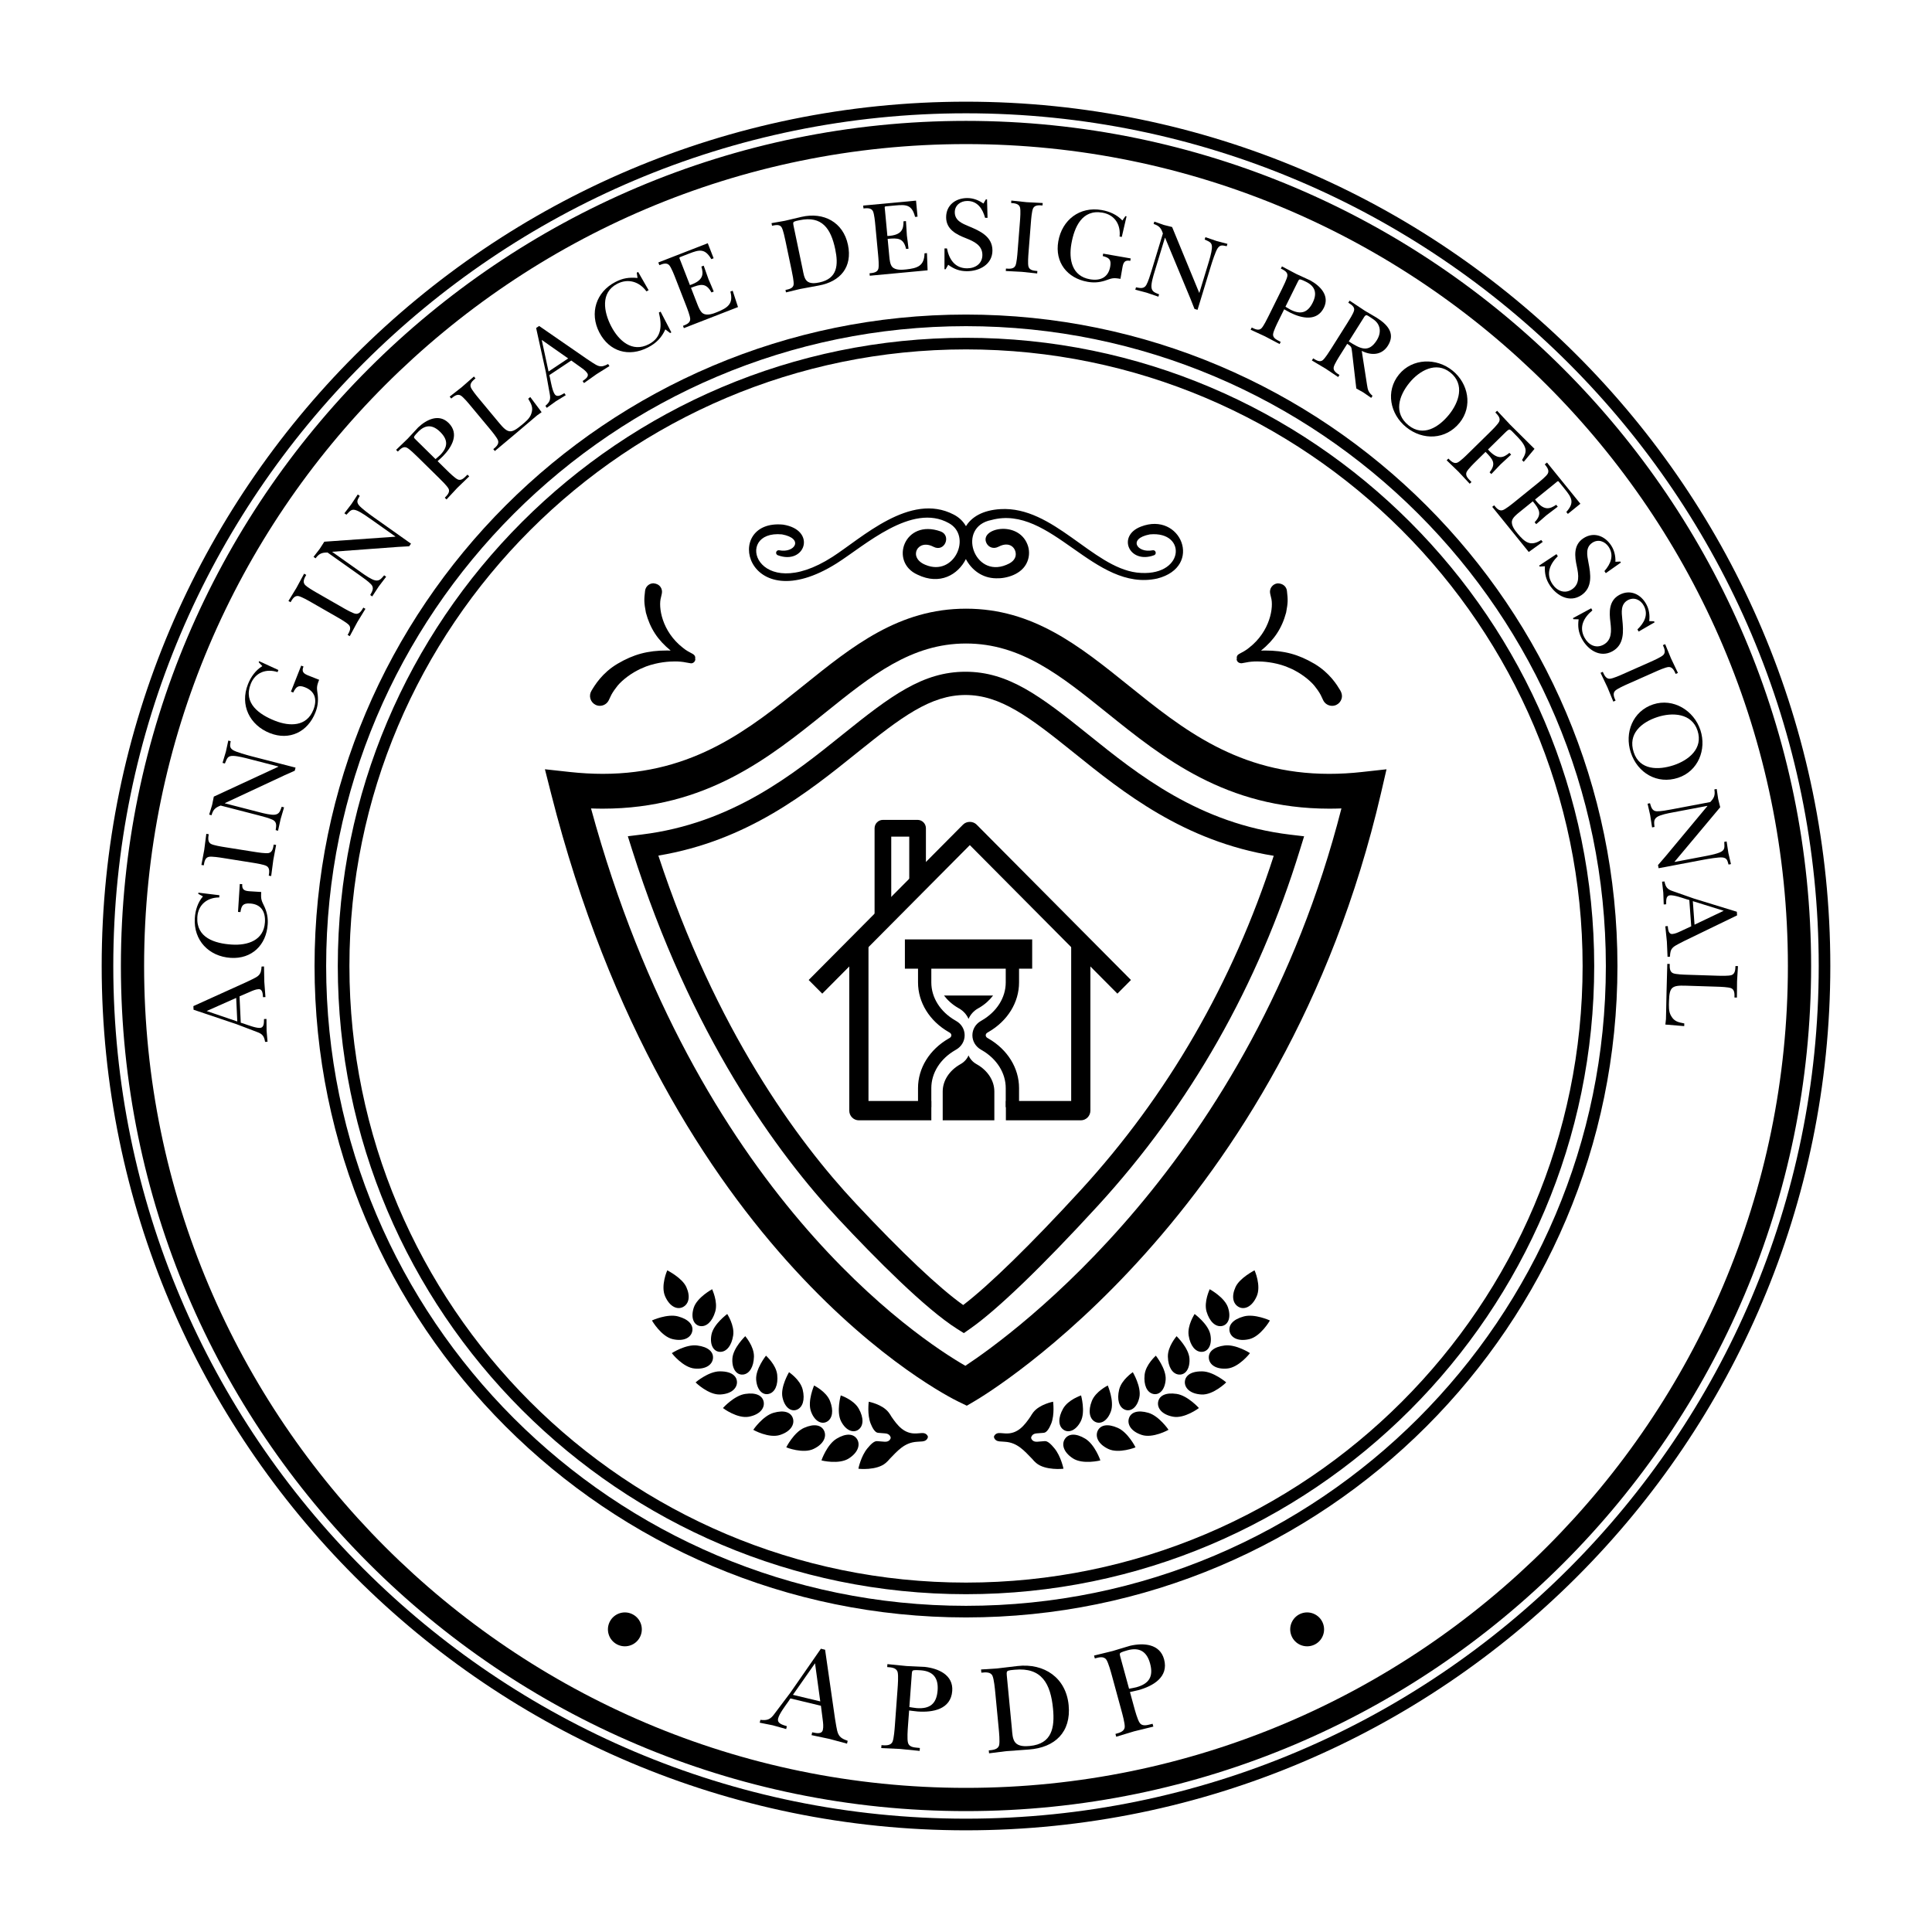 <?xml version="1.0" encoding="utf-8"?>
<!-- Generator: Adobe Illustrator 16.0.3, SVG Export Plug-In . SVG Version: 6.00 Build 0)  -->
<!DOCTYPE svg PUBLIC "-//W3C//DTD SVG 1.1//EN" "http://www.w3.org/Graphics/SVG/1.1/DTD/svg11.dtd">
<svg version="1.1" id="Layer_1" xmlns="http://www.w3.org/2000/svg" xmlns:xlink="http://www.w3.org/1999/xlink" x="0px" y="0px"
	 width="190px" height="190px" viewBox="0 0 190 190" enable-background="new 0 0 190 190" xml:space="preserve">
<path d="M95,10c-46.869,0-85,38.13-85,85c0,46.87,38.131,85,85,85c46.866,0,85-38.13,85-85C180,48.13,141.868,10,95,10z M95,178.855
	c-46.24,0-83.859-37.616-83.859-83.855c0-46.24,37.619-83.858,83.859-83.858c46.239,0,83.86,37.618,83.86,83.858
	C178.86,141.239,141.241,178.855,95,178.855z"/>
<path d="M95,11.888c-45.828,0-83.111,37.285-83.111,83.112c0,45.826,37.282,83.111,83.111,83.111
	c45.829,0,83.112-37.285,83.112-83.111C178.112,49.173,140.827,11.888,95,11.888z M95,175.826
	c-44.569,0-80.828-36.259-80.828-80.827S50.431,14.17,95,14.17c44.569,0,80.828,36.26,80.828,80.83
	C175.828,139.567,139.569,175.826,95,175.826z"/>
<path d="M95,30.935c-35.326,0-64.066,28.739-64.066,64.064c0,35.327,28.741,64.065,64.066,64.065
	c35.328,0,64.066-28.738,64.066-64.065C159.066,59.674,130.328,30.935,95,30.935z M95,157.922
	c-34.697,0-62.925-28.225-62.925-62.922c0-34.696,28.229-62.923,62.925-62.923c34.697,0,62.926,28.228,62.926,62.923
	C157.926,129.697,129.697,157.922,95,157.922z"/>
<path d="M95,33.22c-34.066,0-61.78,27.714-61.78,61.78c0,34.067,27.714,61.779,61.78,61.779c34.066,0,61.78-27.712,61.78-61.779
	C156.78,60.934,129.066,33.22,95,33.22z M95,155.638c-33.438,0-60.637-27.2-60.637-60.638c0-33.437,27.2-60.639,60.637-60.639
	c33.436,0,60.64,27.204,60.64,60.639C155.64,128.438,128.436,155.638,95,155.638z"/>
<path d="M60.969,158.643c-0.883,0.27-1.38,1.202-1.111,2.081c0.269,0.882,1.201,1.376,2.08,1.108
	c0.878-0.266,1.376-1.198,1.109-2.079C62.777,158.872,61.845,158.377,60.969,158.643z"/>
<path d="M128.062,158.643c-0.877,0.27-1.375,1.202-1.105,2.081c0.267,0.882,1.198,1.376,2.078,1.108
	c0.88-0.266,1.376-1.198,1.107-2.079C129.876,158.872,128.94,158.377,128.062,158.643z"/>
<path d="M81.041,140.698c-0.269-0.553-0.958-0.721-1.962-0.278c-1.009,0.438-1.755,1.91-1.753,1.915
	c-0.011,0.009,1.655,0.659,2.689,0.155C81.044,141.996,81.306,141.248,81.041,140.698z"/>
<path d="M81.331,139.81c0.531-0.305,0.671-1.075,0.292-2.037c-0.378-0.947-1.563-1.507-1.563-1.519c0.005,0-0.667,1.527-0.31,2.537
	C80.108,139.796,80.809,140.108,81.331,139.81z"/>
<path d="M78.375,138.631c0.564-0.229,0.806-0.978,0.563-1.977c-0.246-0.987-1.342-1.699-1.342-1.709
	c0.006,0-0.862,1.429-0.645,2.469C77.172,138.458,77.824,138.861,78.375,138.631z"/>
<path d="M68.077,130.931c0.127-0.607-0.313-1.174-1.385-1.468c-1.07-0.295-2.572,0.393-2.574,0.395
	c-0.013,0.003,0.914,1.587,2.044,1.839C67.277,131.951,67.949,131.529,68.077,130.931z"/>
<path d="M76.434,135.196c-0.114-1.016-1.106-1.864-1.105-1.875c0.004,0-1.042,1.304-0.965,2.365c0.082,1.063,0.67,1.549,1.25,1.393
	C76.204,136.925,76.542,136.218,76.434,135.196z"/>
<path d="M90.64,140.933c-0.169,0.014-0.344,0.027-0.514,0.037c-1.221,0.07-1.886-0.814-2.458-1.648
	c-0.076-0.138-0.168-0.278-0.277-0.422c-0.635-0.813-1.951-1.041-1.953-1.05c0.001,0-0.177,1.258,0.192,2.167
	c0.178,0.445,0.428,0.863,0.714,0.891c0.235,0.022,0.476,0.042,0.713,0.058c0.505,0.033,0.54,0.44,0.54,0.44
	s-0.069,0.413-0.593,0.379c-0.248-0.019-0.492-0.037-0.741-0.057c-0.292-0.031-0.635,0.314-0.952,0.699
	c-0.644,0.767-0.898,2.008-0.894,2.008c-0.01,0.018,1.802,0.204,2.687-0.561c0.15-0.127,0.277-0.26,0.38-0.389
	c0.768-0.785,1.45-1.622,2.693-1.696c0.177-0.01,0.356-0.023,0.534-0.036c0.537-0.049,0.545-0.468,0.544-0.468
	S91.155,140.889,90.64,140.933z"/>
<path d="M84.271,141.505c-0.345-0.508-1.057-0.587-2-0.017c-0.942,0.567-1.49,2.126-1.486,2.133
	c-0.009,0.009,1.74,0.434,2.707-0.202C84.451,142.794,84.611,142.013,84.271,141.505z"/>
<path d="M84.437,140.584c0.491-0.365,0.524-1.151,0.015-2.053c-0.508-0.895-1.767-1.293-1.769-1.304
	c0.005,0-0.455,1.604,0.035,2.556C83.211,140.733,83.958,140.953,84.437,140.584z"/>
<path d="M77.975,139.476c-0.193-0.583-0.85-0.838-1.904-0.535c-1.053,0.305-1.991,1.663-1.987,1.67
	c-0.014,0.009,1.548,0.872,2.636,0.504C77.8,140.763,78.16,140.053,77.975,139.476z"/>
<path d="M70.118,133.566c0.048-0.614-0.461-1.109-1.557-1.247c-1.093-0.142-2.491,0.745-2.49,0.752
	c-0.012,0.004,1.105,1.428,2.254,1.517C69.461,134.685,70.07,134.174,70.118,133.566z"/>
<path d="M69.966,131.26c-0.199,1.05,0.25,1.681,0.853,1.686c0.61,0.013,1.124-0.584,1.283-1.604
	c0.156-1.009-0.585-2.106-0.583-2.119C71.523,129.226,70.168,130.202,69.966,131.26z"/>
<path d="M67.185,128.528c0.554-0.304,0.732-1.021,0.311-1.953c-0.417-0.916-1.865-1.633-1.87-1.647
	c-0.004-0.017-0.685,1.521-0.208,2.575C65.886,128.545,66.634,128.827,67.185,128.528z"/>
<path d="M72.476,135.886c-0.012-0.232-0.103-0.434-0.268-0.598c-0.27-0.273-0.749-0.432-1.438-0.424
	c-1.099,0.009-2.36,1.076-2.36,1.082l0.002,0.004c-0.014,0.005,1.274,1.255,2.423,1.188
	C71.972,137.081,72.505,136.491,72.476,135.886z"/>
<path d="M72.47,135c0.175,0.145,0.391,0.205,0.616,0.178c0.604-0.07,1.035-0.73,1.061-1.758c0.021-1.021-0.855-2.003-0.853-2.012
	c-0.001,0-0.003-0.004-0.003-0.004c0.004,0.004-1.206,1.152-1.267,2.216C71.984,134.289,72.179,134.758,72.47,135z"/>
<path d="M75.104,137.865c-0.115-0.606-0.73-0.945-1.814-0.782c-1.086,0.157-2.195,1.384-2.194,1.388
	c-0.013,0.005,1.423,1.069,2.55,0.854C74.762,139.111,75.211,138.461,75.104,137.865z"/>
<path d="M68.227,128.599c-0.333,1.029,0.031,1.719,0.627,1.81c0.607,0.095,1.193-0.426,1.486-1.422
	c0.285-0.984-0.313-2.19-0.306-2.202C70.04,126.789,68.564,127.576,68.227,128.599z"/>
<path d="M102.737,141.726c-0.246,0.021-0.49,0.04-0.739,0.059c-0.525,0.033-0.596-0.379-0.596-0.379s0.035-0.407,0.54-0.442
	c0.241-0.015,0.479-0.033,0.714-0.056c0.288-0.029,0.537-0.445,0.718-0.891c0.367-0.91,0.188-2.169,0.192-2.169
	c-0.004,0.007-1.319,0.238-1.956,1.051c-0.106,0.145-0.199,0.282-0.277,0.423c-0.572,0.834-1.236,1.719-2.457,1.647
	c-0.171-0.011-0.345-0.024-0.514-0.037c-0.516-0.045-0.615,0.354-0.614,0.354c-0.001,0,0.009,0.419,0.544,0.466
	c0.178,0.013,0.354,0.027,0.533,0.037c1.242,0.073,1.924,0.911,2.694,1.695c0.102,0.13,0.228,0.263,0.379,0.39
	c0.885,0.764,2.693,0.577,2.688,0.561c0.002,0-0.255-1.242-0.896-2.009C103.374,142.04,103.03,141.696,102.737,141.726z"/>
<path d="M116.791,135.288c-0.165,0.164-0.255,0.365-0.269,0.598c-0.028,0.605,0.505,1.195,1.643,1.254
	c1.145,0.066,2.433-1.183,2.418-1.188l0.004-0.006c0.003-0.003-1.262-1.071-2.36-1.08
	C117.539,134.856,117.061,135.015,116.791,135.288z"/>
<path d="M115.706,131.408c0.004,0.01-0.875,0.99-0.853,2.012c0.025,1.026,0.454,1.688,1.062,1.758
	c0.223,0.026,0.441-0.033,0.616-0.177c0.292-0.241,0.485-0.711,0.447-1.379c-0.062-1.063-1.274-2.214-1.268-2.216L115.706,131.408z"
	/>
<path d="M117.483,129.222c0.002,0.015-0.741,1.11-0.585,2.121c0.162,1.019,0.674,1.615,1.284,1.604
	c0.6-0.007,1.049-0.636,0.853-1.688C118.832,130.202,117.477,129.226,117.483,129.222z"/>
<path d="M120.144,130.409c0.601-0.092,0.961-0.78,0.627-1.81c-0.335-1.023-1.809-1.809-1.807-1.813
	c0.009,0.011-0.591,1.218-0.307,2.201C118.953,129.983,119.539,130.505,120.144,130.409z"/>
<path d="M123.58,127.504c0.481-1.056-0.201-2.592-0.209-2.575c-0.002,0.015-1.448,0.73-1.866,1.647
	c-0.422,0.932-0.243,1.649,0.312,1.954C122.364,128.827,123.113,128.545,123.58,127.504z"/>
<path d="M122.31,129.465c-1.072,0.292-1.512,0.858-1.387,1.467c0.129,0.6,0.798,1.021,1.915,0.769
	c1.131-0.25,2.059-1.838,2.046-1.841C124.881,129.856,123.379,129.168,122.31,129.465z"/>
<path d="M120.438,132.319c-1.096,0.138-1.606,0.633-1.557,1.247c0.049,0.607,0.657,1.118,1.793,1.022
	c1.149-0.09,2.264-1.514,2.252-1.518C122.931,133.064,121.532,132.178,120.438,132.319z"/>
<path d="M106.728,141.486c-0.941-0.568-1.653-0.493-1.998,0.019c-0.341,0.508-0.181,1.289,0.779,1.913
	c0.965,0.636,2.718,0.212,2.704,0.202C108.22,143.614,107.673,142.056,106.728,141.486z"/>
<path d="M109.253,138.79c0.353-1.009-0.316-2.538-0.312-2.538c0,0.014-1.184,0.573-1.563,1.519c-0.381,0.963-0.241,1.734,0.29,2.038
	C108.191,140.108,108.893,139.796,109.253,138.79z"/>
<path d="M106.281,139.784c0.491-0.951,0.03-2.554,0.037-2.554c-0.004,0.008-1.262,0.407-1.769,1.301
	c-0.509,0.901-0.479,1.688,0.014,2.055C105.042,140.953,105.787,140.733,106.281,139.784z"/>
<path d="M109.919,140.42c-1.002-0.442-1.692-0.275-1.963,0.278c-0.261,0.55,0,1.298,1.027,1.792c1.033,0.504,2.7-0.146,2.686-0.155
	C111.674,142.33,110.928,140.857,109.919,140.42z"/>
<path d="M112.05,137.414c0.214-1.04-0.651-2.469-0.646-2.469c0,0.009-1.098,0.723-1.341,1.709c-0.243,0.999-0.004,1.747,0.561,1.977
	C111.175,138.861,111.83,138.458,112.05,137.414z"/>
<path d="M113.386,137.079c0.578,0.157,1.167-0.33,1.249-1.393c0.077-1.063-0.97-2.365-0.965-2.365c0,0.011-0.989,0.859-1.104,1.875
	C112.46,136.218,112.795,136.925,113.386,137.079z"/>
<path d="M112.93,138.94c-1.056-0.303-1.712-0.05-1.905,0.534c-0.187,0.578,0.175,1.286,1.253,1.639
	c1.089,0.367,2.651-0.496,2.636-0.505C114.92,140.604,113.982,139.244,112.93,138.94z"/>
<path d="M115.711,137.081c-1.085-0.161-1.702,0.178-1.815,0.782c-0.11,0.596,0.343,1.248,1.459,1.459
	c1.128,0.217,2.561-0.847,2.548-0.854C117.905,138.467,116.797,137.239,115.711,137.081z"/>
<path d="M130.722,76.103c-8.947,0-14.433-4.416-19.735-8.685c-4.826-3.887-9.385-7.558-15.983-7.558c-6.6,0-11.16,3.672-15.99,7.56
	c-5.304,4.269-10.789,8.683-19.734,8.683c-1.046,0-2.134-0.062-3.237-0.182l-2.454-0.269l0.607,2.392
	c11.57,45.587,38.903,59.241,40.062,59.801l0.82,0.398l0.789-0.463c1.229-0.724,30.275-18.141,39.944-59.773l0.544-2.352l-2.4,0.265
	C132.858,76.043,131.771,76.103,130.722,76.103z M94.937,134.317c-4.502-2.591-26.482-16.938-36.814-54.812
	c0.39,0.015,0.775,0.022,1.157,0.022c10.151,0,16.382-5.015,21.881-9.44c4.534-3.65,8.45-6.802,13.841-6.802
	c5.391,0,9.304,3.151,13.838,6.8c5.497,4.425,11.727,9.442,21.881,9.442c0.394,0,0.798-0.007,1.201-0.023
	C123.019,114.322,99.568,131.262,94.937,134.317z"/>
<path d="M107.042,72.25c-4.762-3.836-7.896-6.188-12.092-6.188c-4.202,0-7.335,2.352-12.1,6.188
	c-4.83,3.889-10.844,8.729-19.744,9.821l-1.363,0.169l0.413,1.31c5.78,18.259,14.245,29.848,20.328,36.354
	c3.586,3.834,8.519,8.818,11.662,10.797l0.64,0.402l0.622-0.434c2.635-1.837,7.088-6.124,12.542-12.072
	c9.104-9.928,15.799-21.719,19.896-35.044l0.404-1.307l-1.36-0.162C117.932,81.016,111.895,76.155,107.042,72.25z M106.267,117.06
	c-4.847,5.284-8.99,9.332-11.542,11.281c-2.355-1.667-6.065-5.174-10.573-9.995c-5.779-6.176-13.772-17.088-19.406-34.204
	c8.791-1.462,14.722-6.239,19.535-10.112c4.376-3.523,7.234-5.682,10.669-5.682c3.431,0,6.287,2.158,10.662,5.682
	c4.834,3.892,10.799,8.691,19.651,10.133C121.234,96.635,114.852,107.697,106.267,117.06z"/>
<path d="M82.272,55.407c2.766-1.743,7.405-6,11.043-3.959c2.305,1.262,0.549,5.294-2.295,4.104c-1.758-0.698-0.796-2.602,0.77-1.783
	c1.123,0.588,1.796-1.115,0.71-1.508c-3.562-1.273-5.068,3.013-2.26,4.258c2.193,1.058,3.974,0.001,4.748-1.538
	c0.555,1.063,1.611,1.882,2.98,1.892c0.966,0.038,2.556-0.367,3.062-1.638c0.242-0.576,0.209-1.206,0.01-1.698
	c-0.948-2.421-4.791-1.583-4.014-0.101c0.203,0.386,0.677,0.587,1.164,0.333c1.279-0.67,1.878,0.363,1.661,1.007
	c-0.134,0.394-0.505,0.623-0.89,0.776c-3.19,1.333-4.897-3.744-1.464-4.412c5.866-1.583,10.112,7.115,16.31,5.755
	c4.57-1.165,2.317-6.635-1.611-5.104c-2.38,0.915-1.141,3.714,1.3,2.813c0.29-0.108,0.165-0.548-0.138-0.487
	c-1.532,0.308-2.482-1.153-0.275-1.563c3.735-0.356,3.42,4.309-1.295,3.753c-4.356-0.551-8.216-6.543-13.399-6.239
	c-1.77,0.106-2.846,0.788-3.392,1.68c-0.264-0.457-0.65-0.859-1.211-1.146c-4.275-2.227-9.031,2.31-11.917,4.162
	c-7.5,4.819-9.798-2.671-4.967-2.211c2.195,0.406,1.259,1.871-0.275,1.563c-0.121-0.023-0.244,0.042-0.288,0.162
	c-0.049,0.131,0.019,0.276,0.149,0.326c2.71,1.005,3.861-2.479,0.529-3.01C70.99,51.01,73.266,61.062,82.272,55.407z"/>
<path d="M58.579,69.32c0.132,0.063,0.271,0.093,0.415,0.093c0.373,0,0.718-0.218,0.879-0.559c0.01-0.022,0.172-0.368,0.203-0.428
	c0.031-0.082,0.239-0.455,0.534-0.826c0.322-0.469,1.151-1.202,2.106-1.688c0.141-0.067,0.18-0.09,0.208-0.107
	c0.049-0.027,0.06-0.032,0.61-0.261c1.178-0.432,2.274-0.496,2.824-0.496c0.412,0,0.782,0.033,1.08,0.098l0.521,0.089
	c0.215,0,0.392-0.157,0.422-0.373c0.005-0.035-0.017-0.061-0.019-0.094l0,0c0.044-0.178-0.038-0.354-0.266-0.475
	c-0.326-0.171-0.634-0.334-0.935-0.585c-2.092-1.625-2.438-4.032-2.155-4.975l0.079-0.349c0.052-0.236,0.004-0.474-0.134-0.667
	c-0.136-0.192-0.349-0.318-0.684-0.354c-0.421,0-0.777,0.317-0.828,0.735c-0.105,0.882-0.111,1.143,0.082,2.158
	c0.415,1.542,1.152,2.679,2.433,3.721l-0.379-0.004c-1.868,0-3.27,0.376-4.839,1.301c-1.524,0.901-2.25,2.123-2.574,2.667
	c-0.141,0.234-0.177,0.519-0.098,0.78C58.144,68.985,58.332,69.202,58.579,69.32z"/>
<path d="M122.104,65.228c0.006,0,0.467-0.083,0.467-0.083c0.288-0.064,0.659-0.097,1.07-0.097c0.549,0,1.645,0.063,2.814,0.493
	c0.559,0.231,0.568,0.237,0.618,0.264c0.028,0.018,0.07,0.04,0.203,0.104c0.961,0.493,1.789,1.224,2.119,1.705
	c0.288,0.358,0.496,0.731,0.538,0.838c0.016,0.036,0.182,0.38,0.192,0.408c0.159,0.338,0.505,0.555,0.878,0.555
	c0.143,0,0.284-0.03,0.417-0.093c0.247-0.118,0.434-0.334,0.513-0.598c0.08-0.261,0.043-0.546-0.15-0.865
	c-0.276-0.46-1.003-1.681-2.524-2.583c-1.569-0.923-2.967-1.3-4.836-1.3l-0.408,0.007c1.281-1.042,2.046-2.177,2.466-3.74
	c0.189-0.998,0.182-1.257,0.079-2.142c-0.051-0.416-0.399-0.73-0.914-0.73c-0.006,0-0.01,0-0.016,0
	c-0.234,0.029-0.447,0.155-0.583,0.346c-0.14,0.194-0.186,0.431-0.132,0.675l0.082,0.354c0.279,0.928-0.065,3.335-2.167,4.964
	c-0.293,0.245-0.6,0.406-0.991,0.615c-0.165,0.087-0.246,0.261-0.204,0.44c-0.002,0.032-0.022,0.059-0.019,0.094
	C121.649,65.073,121.821,65.228,122.104,65.228z"/>
<g>
	<g>
		<g>
			<path d="M91.341,108.526v1.4h-6.876c-0.384,0-0.695-0.313-0.695-0.701v-15.77l1.39-1.021v16.091H91.341"/>
			<path d="M91.591,110.177h-7.126c-0.521,0-0.945-0.427-0.945-0.951V93.329l1.89-1.388v16.335h6.181V110.177z M84.02,93.582v15.644
				c0,0.249,0.2,0.451,0.445,0.451h6.626v-0.9H84.91V92.929L84.02,93.582z"/>
		</g>
		<g>
			<path d="M99.172,108.526h6.422V92.435l1.389,1.021v15.77c0,0.388-0.311,0.701-0.694,0.701h-7.116V108.526"/>
			<path d="M106.288,110.177h-7.366v-1.9h6.422V91.941l1.889,1.388v15.896C107.232,109.75,106.809,110.177,106.288,110.177z
				 M99.422,109.677h6.866c0.245,0,0.444-0.202,0.444-0.451V93.582l-0.889-0.653v15.847h-6.422V109.677z"/>
		</g>
		<g>
			<path d="M79.881,96.376l15.004-15.104c0.271-0.272,0.712-0.272,0.983,0l15.003,15.104l-0.982,0.988L95.376,82.757L80.864,97.364
				L79.881,96.376z"/>
			<path d="M109.889,97.719L95.376,83.111L80.864,97.719l-1.336-1.343l0.175-0.176l15.004-15.104c0.356-0.358,0.979-0.359,1.337,0
				l15.179,15.28L109.889,97.719z M80.233,96.376l0.631,0.634l14.512-14.607l0.178,0.178l14.335,14.429l0.63-0.634L95.69,81.449
				c-0.166-0.168-0.46-0.167-0.628,0L80.233,96.376z"/>
		</g>
		<g>
			<path d="M87.523,89.673l-1.389,1.021v-9.24c0-0.386,0.311-0.699,0.695-0.699h3.41c0.384,0,0.694,0.313,0.694,0.699v5.808h-1.389
				v-5.108h-2.021V89.673z"/>
			<path d="M86.009,90.941v-9.487c0-0.454,0.368-0.824,0.82-0.824h3.41c0.452,0,0.819,0.37,0.819,0.824v5.933h-1.639v-5.108h-1.771
				v7.458L86.009,90.941z M86.829,80.88c-0.314,0-0.57,0.257-0.57,0.574v8.993l1.139-0.837v-7.582h2.271v5.108h1.139v-5.683
				c0-0.316-0.255-0.574-0.569-0.574H86.829z"/>
		</g>
	</g>
	<g>
		<path d="M96.186,99.169l0.084-0.045c0.573-0.33,1.047-0.762,1.394-1.223h-4.83c0.349,0.461,0.82,0.893,1.393,1.222l0.085,0.048
			c0.43,0.245,0.751,0.607,0.937,1.032C95.433,99.778,95.756,99.414,96.186,99.169z"/>
		<path d="M94.411,104.681c-1.065,0.612-1.702,1.607-1.702,2.663v2.833h5.079v-2.833c0-1.056-0.638-2.051-1.702-2.663l-0.07-0.041
			c-0.352-0.201-0.616-0.498-0.767-0.848c-0.152,0.35-0.416,0.646-0.768,0.848L94.411,104.681z"/>
		<g>
			<path d="M89.239,95.014h1.292v1.602c0,1.875,1.085,3.625,2.893,4.666l0.084,0.049c0.401,0.229,0.401,0.736,0,0.968l-0.084,0.048
				c-1.808,1.04-2.893,2.79-2.893,4.665v1.627h0.808v-1.627c0-1.582,0.929-3.063,2.486-3.958l0.084-0.049
				c0.444-0.256,0.708-0.7,0.708-1.19s-0.263-0.938-0.708-1.19l-0.084-0.05c-1.558-0.896-2.486-2.375-2.486-3.958v-1.602h7.819
				v1.602c0,1.583-0.93,3.063-2.486,3.958l-0.085,0.05c-0.443,0.253-0.708,0.7-0.708,1.19s0.265,0.935,0.708,1.19l0.085,0.049
				c1.557,0.895,2.486,2.376,2.486,3.958v1.627h0.808v-1.627c0-1.875-1.085-3.625-2.893-4.665l-0.085-0.048
				c-0.399-0.231-0.399-0.738,0-0.968l0.085-0.049c1.808-1.041,2.893-2.791,2.893-4.666v-1.602h1.291v-2.378H89.239V95.014z"/>
			<path d="M100.216,108.888h-1.308v-1.877c0-1.493-0.883-2.892-2.361-3.741l-0.085-0.049c-0.521-0.302-0.833-0.827-0.833-1.407
				c0-0.583,0.312-1.109,0.834-1.407l0.083-0.049c1.479-0.852,2.362-2.25,2.362-3.742v-1.352h-7.319v1.352
				c0,1.493,0.883,2.892,2.361,3.741l0.087,0.052c0.519,0.295,0.83,0.821,0.83,1.405c0,0.581-0.312,1.106-0.833,1.407l-0.083,0.048
				c-1.479,0.85-2.362,2.248-2.362,3.742v1.877h-1.308v-1.877c0-1.97,1.128-3.794,3.019-4.882l0.086-0.049
				c0.11-0.063,0.174-0.161,0.174-0.268c0-0.105-0.064-0.202-0.175-0.266l-0.085-0.049c-1.89-1.089-3.018-2.914-3.018-4.883v-1.352
				h-1.292v-2.878h12.518v2.878h-1.291v1.352c0,1.969-1.128,3.794-3.018,4.883l-0.085,0.049c-0.111,0.063-0.175,0.16-0.175,0.266
				c0,0.106,0.063,0.204,0.175,0.269l0.083,0.047c1.892,1.088,3.02,2.913,3.02,4.883V108.888z M99.408,108.388h0.308v-1.377
				c0-1.788-1.034-3.451-2.768-4.448l-0.083-0.047c-0.269-0.155-0.427-0.418-0.427-0.704c0.001-0.284,0.159-0.546,0.425-0.698
				l0.085-0.049c1.733-0.998,2.768-2.661,2.768-4.449v-1.852h1.291v-1.878H89.489v1.878h1.292v1.852
				c0,1.788,1.035,3.451,2.768,4.449l0.084,0.049c0.266,0.152,0.425,0.414,0.426,0.698c0,0.286-0.159,0.549-0.426,0.703
				l-0.086,0.049c-1.731,0.996-2.766,2.659-2.766,4.447v1.377h0.308v-1.377c0-1.675,0.977-3.235,2.612-4.175l0.083-0.048
				c0.365-0.211,0.583-0.575,0.583-0.975c0-0.402-0.217-0.766-0.581-0.974l-0.088-0.052c-1.632-0.938-2.609-2.499-2.609-4.173
				v-1.852h8.319v1.852c0,1.673-0.977,3.234-2.611,4.175l-0.084,0.049c-0.366,0.209-0.584,0.573-0.584,0.975
				c0,0.399,0.218,0.764,0.583,0.974l0.085,0.049c1.635,0.939,2.611,2.501,2.611,4.175V108.388z"/>
		</g>
	</g>
</g>
<g>
	<path d="M23.945,100.658c0.406,0.14,1.199,0.449,1.607,0.431c0.452-0.021,0.395-0.555,0.412-0.872l0.242-0.011
		c0.008,0.389,0.004,0.768,0.012,1.155c0.028,0.366,0.065,0.723,0.093,1.09l-0.242,0.01c-0.089-0.563-0.268-0.786-0.792-0.972
		c-0.685-0.262-1.359-0.515-2.044-0.777L19.035,99.3l-0.017-0.356l5.23-2.369c0.267-0.139,0.896-0.398,1.129-0.6
		c0.293-0.244,0.32-0.562,0.346-0.92l0.241-0.011c0.013,0.494,0.015,0.998,0.028,1.492c0.034,0.504,0.079,1.017,0.113,1.52
		l-0.242,0.011c-0.023-0.292-0.027-0.809-0.437-0.788c-0.262,0.012-0.572,0.142-0.809,0.247l-1.061,0.46l0.121,2.592L23.945,100.658
		z M23.228,98.137l-2.905,1.292l3.013,1.026L23.228,98.137z"/>
	<path d="M21.575,88.039l-0.014,0.22c-1.178-0.001-2.076,0.709-2.154,1.925c-0.13,2.044,1.728,2.604,3.383,2.709
		c1.572,0.101,3.151-0.409,3.265-2.189c0.067-1.048-0.381-1.782-1.46-1.851c-0.702-0.044-0.855,0.208-0.948,0.844l-0.24-0.015
		l0.175-2.747l0.241,0.016c-0.047,0.565,0.231,0.667,0.755,0.701l1.111,0.07c-0.049,0.765,0.031,0.834,0.345,1.506
		c0.239,0.551,0.332,1.073,0.293,1.67c-0.131,2.042-1.567,3.434-3.641,3.302c-2.138-0.137-3.667-1.718-3.527-3.907
		c0.049-0.776,0.288-1.54,0.799-2.138l-0.458-0.25l0.008-0.116L21.575,88.039z"/>
	<path d="M21.932,84.38c-0.332-0.053-1.099-0.175-1.396-0.115c-0.375,0.079-0.442,0.503-0.495,0.835l-0.234-0.038
		c0.09-0.497,0.189-0.991,0.279-1.488c0.074-0.529,0.136-1.051,0.203-1.572l0.238,0.039c-0.053,0.332-0.12,0.757,0.211,0.948
		c0.263,0.147,1.031,0.27,1.363,0.323l2.925,0.464c0.332,0.053,1.099,0.174,1.396,0.115c0.374-0.079,0.442-0.502,0.495-0.834
		l0.238,0.038c-0.088,0.485-0.189,0.989-0.279,1.486c-0.072,0.521-0.136,1.053-0.208,1.573l-0.238-0.038
		c0.053-0.332,0.12-0.758-0.211-0.948c-0.264-0.148-1.031-0.27-1.363-0.323L21.932,84.38z"/>
	<path d="M21.7,79.221c-0.529,0.2-0.745,0.404-0.897,0.951l-0.233-0.06c0.094-0.323,0.196-0.633,0.291-0.956
		c0.058-0.268,0.108-0.548,0.166-0.814l6.347-2.94l0.005-0.021l-2.828-0.73c-0.437-0.113-1.149-0.297-1.59-0.313
		c-0.601-0.025-0.631,0.261-0.844,0.747l-0.232-0.061c0.107-0.374,0.223-0.733,0.33-1.106c0.082-0.359,0.151-0.71,0.237-1.09
		l0.234,0.061c-0.057,0.387-0.156,0.643,0.247,0.888c0.299,0.186,1.341,0.478,1.749,0.583l4.384,1.131l-0.079,0.305
		c-0.333,0.153-0.675,0.304-1.018,0.453l-5.848,2.732l-0.005,0.021l3.418,0.882c0.376,0.097,1.139,0.295,1.524,0.232
		c0.441-0.071,0.508-0.412,0.646-0.777l0.233,0.06c-0.11,0.383-0.232,0.775-0.342,1.16c-0.087,0.379-0.164,0.76-0.251,1.14
		l-0.234-0.061c0.062-0.407,0.138-0.789-0.272-1.003c-0.345-0.177-0.986-0.342-1.383-0.445L21.7,79.221z"/>
	<path d="M27.377,65.89l-0.081,0.205c-1.12-0.363-2.192,0.037-2.64,1.17c-0.752,1.904,0.844,3.008,2.386,3.617
		c1.464,0.578,3.123,0.578,3.778-1.081c0.385-0.977,0.185-1.812-0.821-2.209c-0.654-0.258-0.877-0.064-1.162,0.513l-0.225-0.089
		l1.01-2.557l0.225,0.088c-0.218,0.523,0.015,0.705,0.503,0.897l1.035,0.409c-0.282,0.713-0.227,0.803-0.134,1.539
		c0.058,0.599-0.014,1.124-0.234,1.68c-0.751,1.904-2.545,2.787-4.478,2.024c-1.992-0.788-2.961-2.761-2.156-4.802
		c0.285-0.723,0.747-1.375,1.417-1.787l-0.359-0.378l0.042-0.107L27.377,65.89z"/>
	<path d="M30.599,59.222c-0.292-0.167-0.966-0.553-1.264-0.604c-0.378-0.059-0.592,0.314-0.759,0.606l-0.21-0.12
		c0.26-0.432,0.528-0.859,0.788-1.291c0.257-0.47,0.5-0.937,0.754-1.396l0.209,0.12c-0.167,0.291-0.381,0.665-0.139,0.96
		c0.194,0.232,0.868,0.619,1.16,0.786l2.569,1.473c0.292,0.167,0.966,0.553,1.264,0.604c0.378,0.059,0.591-0.314,0.759-0.606
		l0.209,0.12c-0.254,0.423-0.529,0.859-0.789,1.291c-0.252,0.461-0.5,0.937-0.752,1.397l-0.21-0.12
		c0.167-0.292,0.381-0.666,0.14-0.961c-0.194-0.232-0.868-0.619-1.16-0.786L30.599,59.222z"/>
	<path d="M32.211,54.336c-0.565-0.001-0.839,0.113-1.176,0.57l-0.202-0.14c0.203-0.269,0.408-0.522,0.611-0.791
		c0.149-0.229,0.296-0.472,0.45-0.702l6.977-0.492l0.013-0.017L36.5,51.077c-0.369-0.26-0.969-0.686-1.375-0.857
		c-0.553-0.237-0.683,0.019-1.055,0.398l-0.202-0.14c0.233-0.311,0.469-0.607,0.702-0.918c0.204-0.306,0.393-0.61,0.614-0.933
		l0.197,0.14c-0.19,0.341-0.374,0.546-0.084,0.918c0.214,0.28,1.084,0.923,1.427,1.165l3.696,2.617l-0.182,0.257
		c-0.365,0.025-0.739,0.044-1.112,0.062l-6.438,0.476l-0.012,0.017l2.881,2.04c0.317,0.225,0.96,0.678,1.342,0.757
		c0.438,0.09,0.621-0.205,0.88-0.497l0.197,0.139c-0.239,0.32-0.493,0.642-0.732,0.962c-0.216,0.322-0.424,0.652-0.64,0.976
		l-0.196-0.14c0.202-0.358,0.409-0.688,0.101-1.035c-0.26-0.287-0.8-0.669-1.134-0.905L32.211,54.336z"/>
	<path d="M43.941,46.242c0.24,0.236,0.794,0.781,1.071,0.905c0.395,0.182,0.689-0.222,0.961-0.469l0.172,0.169
		c-0.39,0.383-0.789,0.758-1.179,1.139c-0.354,0.375-0.692,0.75-1.053,1.132l-0.172-0.17c0.236-0.24,0.545-0.554,0.371-0.887
		c-0.136-0.266-0.69-0.811-0.93-1.046l-2.106-2.07c-0.248-0.244-0.801-0.789-1.07-0.92c-0.351-0.169-0.646,0.146-0.881,0.386
		l-0.172-0.169c0.384-0.375,0.767-0.735,1.143-1.102c0.346-0.368,0.677-0.735,1.023-1.102c0.826-0.78,2.04-1.385,2.992-0.449
		c1.094,1.076,0.317,2.39-0.559,3.282c-0.133,0.135-0.487,0.45-0.516,0.48L43.941,46.242z M42.832,45.151
		c0.147-0.135,0.317-0.263,0.458-0.405c0.759-0.772,0.805-1.479-0.005-2.274c-0.727-0.715-1.44-0.739-2.155-0.011
		c-0.088,0.089-0.383,0.39-0.412,0.508c-0.021,0.097,0.068,0.171,0.256,0.354L42.832,45.151z"/>
	<path d="M46.272,39.897c-0.215-0.259-0.711-0.857-0.973-1.007c-0.333-0.187-0.664,0.088-0.923,0.303l-0.154-0.187
		c0.395-0.313,0.788-0.612,1.183-0.927c0.406-0.35,0.796-0.702,1.201-1.052l0.154,0.185c-0.259,0.215-0.59,0.49-0.467,0.853
		c0.101,0.285,0.597,0.882,0.812,1.141l1.987,2.392c0.858,1.034,1.161,1.07,2.188,0.218c0.38-0.316,0.83-0.662,0.979-1.155
		c0.196-0.586-0.01-0.934-0.313-1.447l0.202-0.168l1.116,1.491c-0.144,0.106-0.296,0.219-0.447,0.317
		c-1.37,1.179-2.768,2.34-4.151,3.502l-0.154-0.186c0.259-0.214,0.59-0.49,0.467-0.853c-0.101-0.285-0.597-0.883-0.812-1.142
		L46.272,39.897z"/>
	<path d="M54.087,37.162c0.09,0.42,0.232,1.259,0.46,1.598c0.25,0.375,0.678,0.053,0.958-0.096l0.133,0.201
		c-0.329,0.206-0.654,0.398-0.983,0.605c-0.3,0.212-0.585,0.428-0.884,0.64l-0.134-0.201c0.436-0.367,0.535-0.634,0.425-1.178
		c-0.127-0.722-0.259-1.429-0.386-2.151l-0.951-4.324l0.297-0.198l4.721,3.261c0.256,0.158,0.803,0.563,1.094,0.659
		c0.361,0.125,0.646-0.015,0.967-0.177l0.131,0.2c-0.416,0.265-0.847,0.527-1.263,0.792c-0.413,0.289-0.829,0.59-1.241,0.879
		l-0.134-0.201c0.239-0.171,0.678-0.439,0.452-0.78c-0.146-0.218-0.417-0.416-0.629-0.564l-0.94-0.673l-2.158,1.437L54.087,37.162z
		 M55.878,35.25l-2.602-1.823l0.671,3.109L55.878,35.25z"/>
	<path d="M62.62,26.818l0.139-0.072l1.028,1.795l-0.214,0.112c-0.695-0.952-1.799-1.301-2.879-0.74
		c-1.667,0.867-1.314,2.776-0.589,4.173c0.731,1.406,2.05,2.625,3.698,1.769c1.304-0.677,1.295-1.855,0.994-3.118l0.168-0.087
		l1.059,2.04l-0.121,0.063l-0.471-0.359c-0.368,0.818-0.895,1.353-1.696,1.769c-1.89,0.982-3.81,0.429-4.796-1.471
		c-0.982-1.891-0.324-3.971,1.567-4.953c0.764-0.397,1.34-0.471,2.19-0.404L62.62,26.818z"/>
	<path d="M66.419,27.345c-0.122-0.313-0.403-1.038-0.604-1.264c-0.257-0.283-0.658-0.127-0.971-0.005l-0.103-0.264l4.864-1.892
		l0.575,1.478l-0.225,0.087c-0.632-1.073-1.167-0.943-2.205-0.54l-0.704,0.274c-0.147,0.058-0.219,0.074-0.229,0.134
		c-0.004,0.047,0.047,0.15,0.131,0.366l0.902,2.32c1.363-0.464,1.342-1.097,1.127-1.825l0.227-0.088
		c0.161,0.445,0.327,0.899,0.478,1.347c0.176,0.394,0.346,0.801,0.51,1.199l-0.225,0.087c-0.537-0.975-1.075-0.821-2.014-0.456
		l0.624,1.604c0.114,0.294,0.293,0.753,0.561,0.92c0.388,0.244,1.002,0.027,1.39-0.135c1.011-0.416,1.626-0.802,1.3-2.016
		l0.225-0.087l0.525,1.609l-5.324,2.071l-0.087-0.225c0.313-0.122,0.714-0.278,0.711-0.66c-0.005-0.303-0.287-1.027-0.408-1.34
		L66.419,27.345z"/>
	<path d="M77.251,23.718c-0.069-0.329-0.228-1.091-0.378-1.349c-0.188-0.337-0.619-0.236-0.947-0.167l-0.053-0.257
		c0.423-0.077,0.87-0.149,1.305-0.229c0.554-0.126,1.105-0.263,1.657-0.39c2.161-0.495,4.091,0.519,4.557,2.751
		c0.456,2.18-0.737,3.61-2.865,4.002c-0.608,0.116-1.23,0.225-1.84,0.341c-0.471,0.11-0.93,0.227-1.391,0.334l-0.049-0.237
		c0.329-0.069,0.761-0.16,0.801-0.532c0.035-0.298-0.125-1.058-0.193-1.387L77.251,23.718z M78.943,26.521
		c0.073,0.35,0.135,0.852,0.403,1.106c0.31,0.3,0.843,0.232,1.233,0.15c1.8-0.376,1.879-1.745,1.561-3.268
		c-0.426-2.036-1.305-3.313-3.505-2.853c-0.123,0.026-0.529,0.09-0.602,0.201c-0.049,0.075-0.012,0.25,0.005,0.332L78.943,26.521z"
		/>
	<path d="M86.083,22.15c-0.031-0.334-0.104-1.108-0.234-1.381c-0.169-0.342-0.598-0.303-0.933-0.271l-0.026-0.281l5.196-0.487
		l0.148,1.579l-0.241,0.022c-0.313-1.204-0.863-1.226-1.971-1.123l-0.753,0.07c-0.157,0.015-0.231,0.011-0.258,0.066
		c-0.017,0.043,0.004,0.157,0.026,0.388l0.232,2.478c1.438-0.071,1.592-0.687,1.584-1.446l0.242-0.022
		c0.034,0.471,0.068,0.953,0.091,1.426c0.061,0.427,0.112,0.865,0.161,1.293l-0.24,0.022c-0.249-1.084-0.808-1.085-1.812-0.991
		l0.161,1.715c0.029,0.314,0.075,0.806,0.287,1.039c0.306,0.34,0.957,0.3,1.374,0.251c1.084-0.123,1.783-0.325,1.803-1.583
		l0.24-0.022l0.063,1.692l-5.687,0.532l-0.022-0.24c0.335-0.031,0.764-0.072,0.866-0.439c0.079-0.292,0.006-1.066-0.025-1.401
		L86.083,22.15z"/>
	<path d="M92.885,24.432l0.242,0c0.208,1.061,0.774,1.954,1.981,1.956c0.82,0,1.501-0.461,1.503-1.311
		c0.002-0.956-0.828-1.335-1.594-1.641c-0.955-0.369-1.972-0.874-1.971-2.071c0.001-1.196,0.937-1.887,2.081-1.887
		c0.578,0.001,1.113,0.202,1.585,0.539l0.242-0.41l0.115,0l0.049,1.816l-0.24,0c-0.24-0.872-0.734-1.659-1.752-1.66
		c-0.672,0-1.229,0.429-1.23,1.11c-0.001,0.829,0.744,1.114,1.395,1.388c1.091,0.453,2.308,1,2.308,2.375
		c-0.002,1.375-1.283,2.036-2.513,2.035c-0.714-0.001-1.271-0.212-1.836-0.632l-0.252,0.44l-0.116,0L92.885,24.432z"/>
	<path d="M100.305,21.79c0.025-0.335,0.088-1.11,0.004-1.4c-0.107-0.366-0.537-0.399-0.871-0.426l0.02-0.241
		c0.5,0.05,1.002,0.11,1.504,0.161c0.533,0.031,1.059,0.052,1.582,0.082l-0.018,0.24c-0.336-0.026-0.764-0.059-0.928,0.285
		c-0.127,0.274-0.189,1.049-0.215,1.384l-0.232,2.951c-0.025,0.334-0.088,1.109-0.004,1.4c0.107,0.367,0.537,0.4,0.871,0.427
		L102,26.894c-0.492-0.049-1.004-0.11-1.504-0.16c-0.525-0.031-1.061-0.052-1.584-0.083l0.018-0.24
		c0.336,0.026,0.766,0.06,0.93-0.285c0.125-0.274,0.188-1.049,0.213-1.383L100.305,21.79z"/>
	<path d="M110.32,23.301l-0.217-0.038c0.131-1.172-0.479-2.141-1.68-2.35c-2.016-0.351-2.775,1.435-3.061,3.069
		c-0.27,1.551,0.066,3.176,1.824,3.483c1.035,0.18,1.813-0.185,1.998-1.25c0.121-0.693-0.115-0.873-0.736-1.034l0.041-0.238
		l2.709,0.472l-0.041,0.238c-0.557-0.108-0.688,0.158-0.777,0.675l-0.191,1.096c-0.756-0.131-0.832-0.059-1.535,0.181
		c-0.574,0.178-1.102,0.213-1.691,0.11c-2.018-0.351-3.244-1.929-2.887-3.977c0.367-2.11,2.104-3.459,4.266-3.083
		c0.766,0.133,1.498,0.453,2.037,1.026l0.299-0.427l0.113,0.02L110.32,23.301z"/>
	<path d="M114.363,22.961c-0.178-0.537-0.373-0.761-0.912-0.936l0.07-0.231c0.318,0.109,0.623,0.224,0.943,0.331
		c0.264,0.069,0.541,0.132,0.805,0.201l2.662,6.462l0.02,0.006l0.85-2.792c0.133-0.432,0.346-1.134,0.381-1.573
		c0.051-0.6-0.232-0.642-0.711-0.875l0.074-0.231c0.367,0.124,0.725,0.253,1.092,0.376c0.355,0.097,0.703,0.181,1.074,0.284
		l-0.07,0.23c-0.383-0.073-0.637-0.182-0.898,0.209c-0.197,0.291-0.533,1.319-0.654,1.721l-1.318,4.327l-0.301-0.092
		c-0.139-0.338-0.273-0.687-0.41-1.035l-2.477-5.954l-0.02-0.005l-1.027,3.374c-0.113,0.371-0.342,1.125-0.295,1.512
		c0.051,0.443,0.389,0.524,0.748,0.676l-0.068,0.231c-0.379-0.125-0.766-0.266-1.145-0.391c-0.375-0.103-0.752-0.196-1.127-0.299
		l0.07-0.232c0.404,0.08,0.781,0.172,1.014-0.229c0.189-0.337,0.383-0.97,0.502-1.361L114.363,22.961z"/>
	<path d="M125.727,31.555c-0.148,0.301-0.492,0.998-0.525,1.298c-0.049,0.433,0.426,0.585,0.746,0.767l-0.107,0.216
		c-0.484-0.251-0.963-0.512-1.447-0.764c-0.467-0.218-0.928-0.423-1.402-0.646l0.107-0.217c0.301,0.149,0.695,0.345,0.957,0.075
		c0.211-0.212,0.555-0.908,0.703-1.209l1.309-2.643c0.152-0.311,0.498-1.006,0.539-1.303c0.049-0.384-0.342-0.566-0.643-0.715
		l0.107-0.216c0.475,0.247,0.936,0.498,1.402,0.74c0.457,0.214,0.908,0.415,1.363,0.628c0.998,0.541,1.949,1.502,1.359,2.697
		c-0.68,1.374-2.17,1.047-3.289,0.494c-0.17-0.084-0.578-0.322-0.615-0.341L125.727,31.555z M126.416,30.163
		c0.174,0.098,0.348,0.219,0.527,0.308c0.969,0.479,1.652,0.303,2.156-0.714c0.451-0.913,0.25-1.597-0.662-2.047
		c-0.113-0.056-0.488-0.243-0.611-0.232c-0.098,0.009-0.141,0.117-0.256,0.353L126.416,30.163z"/>
	<path d="M134.439,37.853c0.078,0.509,0.133,0.717,0.541,1.074l-0.129,0.204c-0.262-0.177-0.516-0.362-0.777-0.539
		c-0.227-0.132-0.461-0.254-0.689-0.386l-0.092-0.778l-0.32-2.762c-0.08-0.523-0.012-0.555-0.482-0.852l-0.662,1.049
		c-0.18,0.284-0.594,0.942-0.664,1.232c-0.09,0.378,0.279,0.6,0.564,0.779L131.6,37.08c-0.404-0.267-0.811-0.547-1.232-0.826
		c-0.449-0.271-0.904-0.535-1.355-0.805l0.131-0.205c0.283,0.179,0.656,0.415,0.945,0.174c0.23-0.19,0.646-0.848,0.826-1.131
		l1.58-2.507c0.18-0.284,0.596-0.941,0.666-1.232c0.1-0.373-0.279-0.599-0.564-0.778l0.129-0.205c0.502,0.329,1.006,0.672,1.506,1
		c0.379,0.226,0.771,0.45,1.15,0.677c1.014,0.64,1.891,1.516,1.111,2.751c-0.605,0.959-1.643,0.989-2.574,0.513L134.439,37.853z
		 M132.643,33.576c1.111,0.701,1.936,1.185,2.75-0.104c0.492-0.782,0.395-1.614-0.404-2.118c-0.107-0.068-0.48-0.342-0.584-0.356
		c-0.148-0.02-0.238,0.16-0.299,0.258L132.643,33.576z"/>
	<path d="M137.576,36.835c1.316-1.623,3.699-1.663,5.273-0.387c1.557,1.262,2.002,3.513,0.693,5.129
		c-1.355,1.671-3.605,1.765-5.254,0.43C136.699,40.718,136.248,38.473,137.576,36.835z M138.596,37.66
		c-1.037,1.281-1.563,2.963-0.078,4.166c1.451,1.177,2.994,0.172,3.98-1.043c0.99-1.224,1.576-2.979,0.141-4.142
		C141.229,35.498,139.574,36.454,138.596,37.66z"/>
	<path d="M149.85,45.417l-0.168-0.172c0.232-0.407,0.475-0.79,0.285-1.267c-0.174-0.462-0.602-0.882-0.955-1.242
		c-0.293-0.299-0.418-0.457-0.559-0.495c-0.074-0.016-0.225,0.102-0.441,0.315l-1.678,1.649c0.963,1.07,1.521,0.815,2.105,0.33
		l0.17,0.172c-0.344,0.324-0.697,0.655-1.049,0.971c-0.293,0.317-0.6,0.633-0.898,0.942l-0.17-0.172
		c0.684-0.876,0.309-1.289-0.398-2.008l-0.943,0.927c-0.232,0.229-0.787,0.773-0.916,1.046c-0.189,0.407,0.23,0.714,0.475,0.992
		l-0.174,0.168c-0.367-0.389-0.734-0.793-1.104-1.183c-0.383-0.374-0.764-0.733-1.162-1.123l0.172-0.17
		c0.236,0.24,0.537,0.547,0.889,0.395c0.275-0.125,0.83-0.668,1.068-0.904l2.113-2.075c0.24-0.236,0.795-0.781,0.924-1.054
		c0.158-0.348-0.145-0.655-0.379-0.895l0.174-0.169c0.439,0.465,0.859,0.921,1.285,1.371c0.797,0.794,1.6,1.582,2.393,2.375
		L149.85,45.417z"/>
	<path d="M151.188,47.551c0.262-0.212,0.865-0.7,1.018-0.96c0.193-0.331-0.078-0.664-0.289-0.926l0.219-0.178l3.285,4.054
		l-1.232,0.998l-0.152-0.188c0.83-0.927,0.543-1.397-0.158-2.263l-0.475-0.588c-0.1-0.123-0.137-0.186-0.197-0.178
		c-0.047,0.011-0.131,0.092-0.309,0.237l-1.934,1.566c0.855,1.156,1.451,0.943,2.08,0.517l0.15,0.188
		c-0.373,0.289-0.756,0.584-1.137,0.865c-0.32,0.288-0.656,0.573-0.984,0.853l-0.15-0.188c0.764-0.808,0.455-1.274-0.18-2.057
		l-1.338,1.083c-0.246,0.198-0.629,0.508-0.705,0.814c-0.115,0.443,0.279,0.962,0.551,1.282c0.703,0.835,1.26,1.304,2.316,0.624
		l0.152,0.188l-1.375,0.99l-3.592-4.438l0.188-0.152c0.211,0.262,0.482,0.596,0.844,0.477c0.287-0.097,0.891-0.585,1.152-0.796
		L151.188,47.551z"/>
	<path d="M153.068,54.496l0.133,0.203c-0.77,0.759-1.203,1.725-0.537,2.733c0.453,0.684,1.215,0.999,1.926,0.529
		c0.797-0.526,0.654-1.428,0.486-2.236c-0.221-0.999-0.361-2.127,0.639-2.788c0.998-0.66,2.092-0.262,2.725,0.693
		c0.318,0.482,0.447,1.039,0.426,1.618l0.477-0.024l0.063,0.097l-1.486,1.045l-0.135-0.202c0.596-0.682,0.98-1.527,0.42-2.378
		c-0.371-0.561-1.039-0.788-1.607-0.412c-0.693,0.458-0.518,1.236-0.387,1.93c0.225,1.161,0.439,2.479-0.707,3.238
		c-1.148,0.758-2.408,0.054-3.086-0.973c-0.393-0.596-0.525-1.176-0.486-1.881l-0.508,0.033l-0.063-0.097L153.068,54.496z"/>
	<path d="M156.486,59.82l0.113,0.212c-0.832,0.689-1.348,1.612-0.773,2.674c0.389,0.72,1.119,1.1,1.867,0.697
		c0.84-0.454,0.779-1.363,0.684-2.182c-0.131-1.015-0.172-2.15,0.881-2.72c1.053-0.568,2.105-0.076,2.65,0.931
		c0.273,0.508,0.354,1.074,0.281,1.65l0.475,0.017l0.057,0.102l-1.574,0.909l-0.115-0.212c0.652-0.627,1.111-1.435,0.627-2.331
		c-0.32-0.591-0.961-0.875-1.563-0.551c-0.729,0.394-0.625,1.184-0.555,1.886c0.121,1.175,0.219,2.506-0.99,3.159
		c-1.211,0.653-2.4-0.159-2.984-1.239c-0.338-0.628-0.418-1.218-0.318-1.916l-0.508-0.012l-0.055-0.102L156.486,59.82z"/>
	<path d="M162.342,65.078c0.307-0.137,1.016-0.452,1.232-0.663c0.271-0.27,0.098-0.663-0.039-0.969l0.223-0.098
		c0.195,0.464,0.379,0.933,0.574,1.398c0.227,0.485,0.461,0.956,0.682,1.433l-0.221,0.098c-0.137-0.308-0.313-0.701-0.693-0.681
		c-0.303,0.019-1.012,0.334-1.318,0.471l-2.707,1.201c-0.307,0.137-1.018,0.453-1.234,0.663c-0.271,0.271-0.096,0.664,0.041,0.971
		L158.66,69c-0.191-0.456-0.381-0.935-0.576-1.4c-0.223-0.475-0.459-0.956-0.682-1.432l0.221-0.098
		c0.137,0.307,0.311,0.701,0.693,0.681c0.301-0.019,1.012-0.334,1.318-0.471L162.342,65.078z"/>
	<path d="M162.58,69.272c1.986-0.651,4.012,0.606,4.645,2.532c0.625,1.905-0.221,4.04-2.197,4.688
		c-2.045,0.672-3.988-0.47-4.65-2.485C159.738,72.063,160.574,69.931,162.58,69.272z M162.99,70.52
		c-1.568,0.514-2.922,1.644-2.324,3.459c0.582,1.776,2.426,1.768,3.912,1.28c1.496-0.491,2.939-1.65,2.363-3.406
		C166.375,70.127,164.467,70.035,162.99,70.52z"/>
	<path d="M168.189,78.878c0.393-0.406,0.502-0.684,0.406-1.242l0.232-0.045c0.053,0.333,0.092,0.656,0.145,0.988
		c0.061,0.267,0.135,0.541,0.199,0.808l-4.488,5.359l0.004,0.021l2.867-0.543c0.443-0.083,1.166-0.22,1.572-0.393
		c0.555-0.233,0.461-0.504,0.445-1.036l0.232-0.044c0.063,0.384,0.111,0.759,0.174,1.143c0.078,0.359,0.164,0.706,0.252,1.085
		l-0.236,0.045c-0.113-0.375-0.135-0.648-0.604-0.698c-0.35-0.041-1.416,0.14-1.828,0.217l-4.447,0.842l-0.059-0.31
		c0.236-0.28,0.482-0.561,0.727-0.843l4.129-4.959l-0.004-0.021l-3.467,0.656c-0.383,0.072-1.156,0.219-1.479,0.44
		c-0.369,0.251-0.283,0.588-0.252,0.978l-0.238,0.045c-0.064-0.395-0.119-0.8-0.184-1.195c-0.082-0.38-0.174-0.757-0.258-1.137
		l0.238-0.045c0.117,0.395,0.209,0.772,0.674,0.792c0.387,0.012,1.037-0.111,1.439-0.187L168.189,78.878z"/>
	<path d="M165.865,88.436c-0.41-0.129-1.209-0.418-1.619-0.387c-0.449,0.033-0.379,0.564-0.387,0.881l-0.242,0.017
		c-0.018-0.388-0.023-0.767-0.043-1.155c-0.037-0.366-0.082-0.721-0.121-1.086l0.242-0.017c0.104,0.561,0.287,0.779,0.816,0.951
		c0.691,0.245,1.371,0.479,2.064,0.724l4.232,1.301l0.025,0.356l-5.166,2.503c-0.262,0.146-0.885,0.423-1.111,0.629
		c-0.287,0.252-0.307,0.57-0.322,0.929l-0.24,0.018c-0.025-0.493-0.041-0.998-0.066-1.491c-0.047-0.502-0.105-1.013-0.154-1.516
		l0.242-0.017c0.031,0.292,0.049,0.807,0.457,0.776c0.262-0.018,0.566-0.157,0.801-0.269l1.049-0.487l-0.189-2.585L165.865,88.436z
		 M166.646,90.936l2.871-1.367l-3.039-0.947L166.646,90.936z"/>
	<path d="M168.889,95.955c0.334,0.011,1.111,0.035,1.396-0.061c0.361-0.126,0.375-0.556,0.387-0.891l0.246,0.007
		c-0.027,0.503-0.064,0.995-0.09,1.499c-0.008,0.535-0.002,1.061-0.014,1.596l-0.242-0.008c0.012-0.336,0.025-0.766-0.326-0.914
		c-0.281-0.113-1.057-0.139-1.393-0.149l-3.104-0.099c-1.344-0.043-1.57,0.16-1.613,1.493c-0.016,0.492-0.055,1.058,0.215,1.496
		c0.309,0.535,0.705,0.61,1.289,0.725l-0.008,0.262l-1.854-0.153c0.016-0.179,0.033-0.367,0.059-0.544
		c0.027-1.805,0.084-3.619,0.131-5.424l0.242,0.008c-0.012,0.335-0.025,0.765,0.328,0.913c0.279,0.114,1.055,0.139,1.391,0.149
		L168.889,95.955z"/>
</g>
<g>
	<path d="M77.547,167.306c-0.292,0.419-0.91,1.222-1.023,1.696c-0.126,0.522,0.504,0.635,0.859,0.759l-0.067,0.28
		c-0.447-0.121-0.879-0.25-1.326-0.37c-0.428-0.09-0.848-0.165-1.276-0.255l0.067-0.279c0.674,0.084,0.988-0.046,1.374-0.584
		c0.528-0.695,1.041-1.383,1.566-2.08l3.009-4.332l0.413,0.1l0.973,6.767c0.071,0.351,0.16,1.157,0.312,1.489
		c0.183,0.417,0.536,0.553,0.938,0.701l-0.067,0.279c-0.569-0.149-1.146-0.313-1.716-0.463c-0.587-0.128-1.188-0.247-1.774-0.375
		l0.066-0.279c0.344,0.069,0.935,0.236,1.048-0.237c0.073-0.304,0.026-0.701-0.015-1.007l-0.175-1.366l-3.003-0.721L77.547,167.306z
		 M80.669,167.322l-0.516-3.75l-2.173,3.104L80.669,167.322z"/>
	<path d="M89.294,169.724c-0.029,0.399-0.097,1.321,0.003,1.667c0.139,0.499,0.731,0.455,1.166,0.512l-0.021,0.287
		c-0.647-0.061-1.294-0.133-1.941-0.193c-0.611-0.032-1.212-0.051-1.836-0.084l0.021-0.287c0.398,0.029,0.922,0.068,1.091-0.346
		c0.137-0.328,0.204-1.251,0.233-1.65l0.257-3.503c0.03-0.411,0.098-1.333,0.011-1.679c-0.118-0.447-0.629-0.473-1.028-0.502
		l0.021-0.29c0.636,0.06,1.257,0.13,1.879,0.188c0.6,0.031,1.188,0.049,1.787,0.084c1.343,0.149,2.825,0.785,2.709,2.367
		c-0.134,1.82-1.923,2.128-3.407,2.019c-0.225-0.017-0.783-0.095-0.833-0.099L89.294,169.724z M89.43,167.879
		c0.235,0.029,0.481,0.085,0.72,0.103c1.283,0.095,1.96-0.407,2.059-1.754c0.088-1.209-0.439-1.874-1.648-1.964
		c-0.149-0.011-0.648-0.047-0.778,0.019c-0.104,0.056-0.102,0.193-0.125,0.505L89.43,167.879z"/>
	<path d="M97.88,166.465c-0.039-0.398-0.127-1.32-0.271-1.646c-0.18-0.423-0.701-0.36-1.099-0.322l-0.03-0.314
		c0.511-0.036,1.049-0.063,1.573-0.101c0.672-0.076,1.341-0.166,2.013-0.239c2.623-0.301,4.771,1.152,5.029,3.854
		c0.252,2.639-1.347,4.174-3.918,4.357c-0.735,0.058-1.484,0.104-2.221,0.162c-0.572,0.066-1.13,0.146-1.688,0.211l-0.027-0.286
		c0.397-0.038,0.921-0.088,1.018-0.524c0.08-0.347-0.008-1.269-0.046-1.666L97.88,166.465z M99.512,170.002
		c0.041,0.424,0.048,1.026,0.332,1.363c0.326,0.396,0.966,0.385,1.438,0.34c2.18-0.209,2.453-1.817,2.277-3.66
		c-0.236-2.465-1.107-4.091-3.772-3.836c-0.149,0.015-0.638,0.036-0.739,0.158c-0.067,0.082-0.047,0.294-0.037,0.394L99.512,170.002
		z"/>
	<path d="M111.523,167.859c0.104,0.386,0.349,1.278,0.557,1.57c0.298,0.424,0.841,0.186,1.269,0.094l0.076,0.277
		c-0.63,0.159-1.262,0.307-1.893,0.465c-0.588,0.174-1.159,0.355-1.76,0.532l-0.075-0.277c0.386-0.104,0.893-0.243,0.913-0.689
		c0.02-0.354-0.225-1.247-0.33-1.632l-0.924-3.388c-0.108-0.397-0.352-1.29-0.55-1.585c-0.26-0.383-0.751-0.235-1.137-0.131
		l-0.075-0.281c0.617-0.156,1.227-0.297,1.833-0.449c0.575-0.17,1.135-0.349,1.711-0.514c1.315-0.307,2.923-0.202,3.341,1.328
		c0.48,1.76-1.104,2.646-2.537,3.037c-0.217,0.06-0.77,0.171-0.818,0.185L111.523,167.859z M111.036,166.076
		c0.232-0.051,0.482-0.08,0.712-0.143c1.241-0.34,1.71-1.037,1.355-2.34c-0.318-1.168-1.038-1.619-2.206-1.301
		c-0.146,0.04-0.628,0.172-0.729,0.276c-0.08,0.087-0.031,0.216,0.05,0.518L111.036,166.076z"/>
</g>
</svg>
